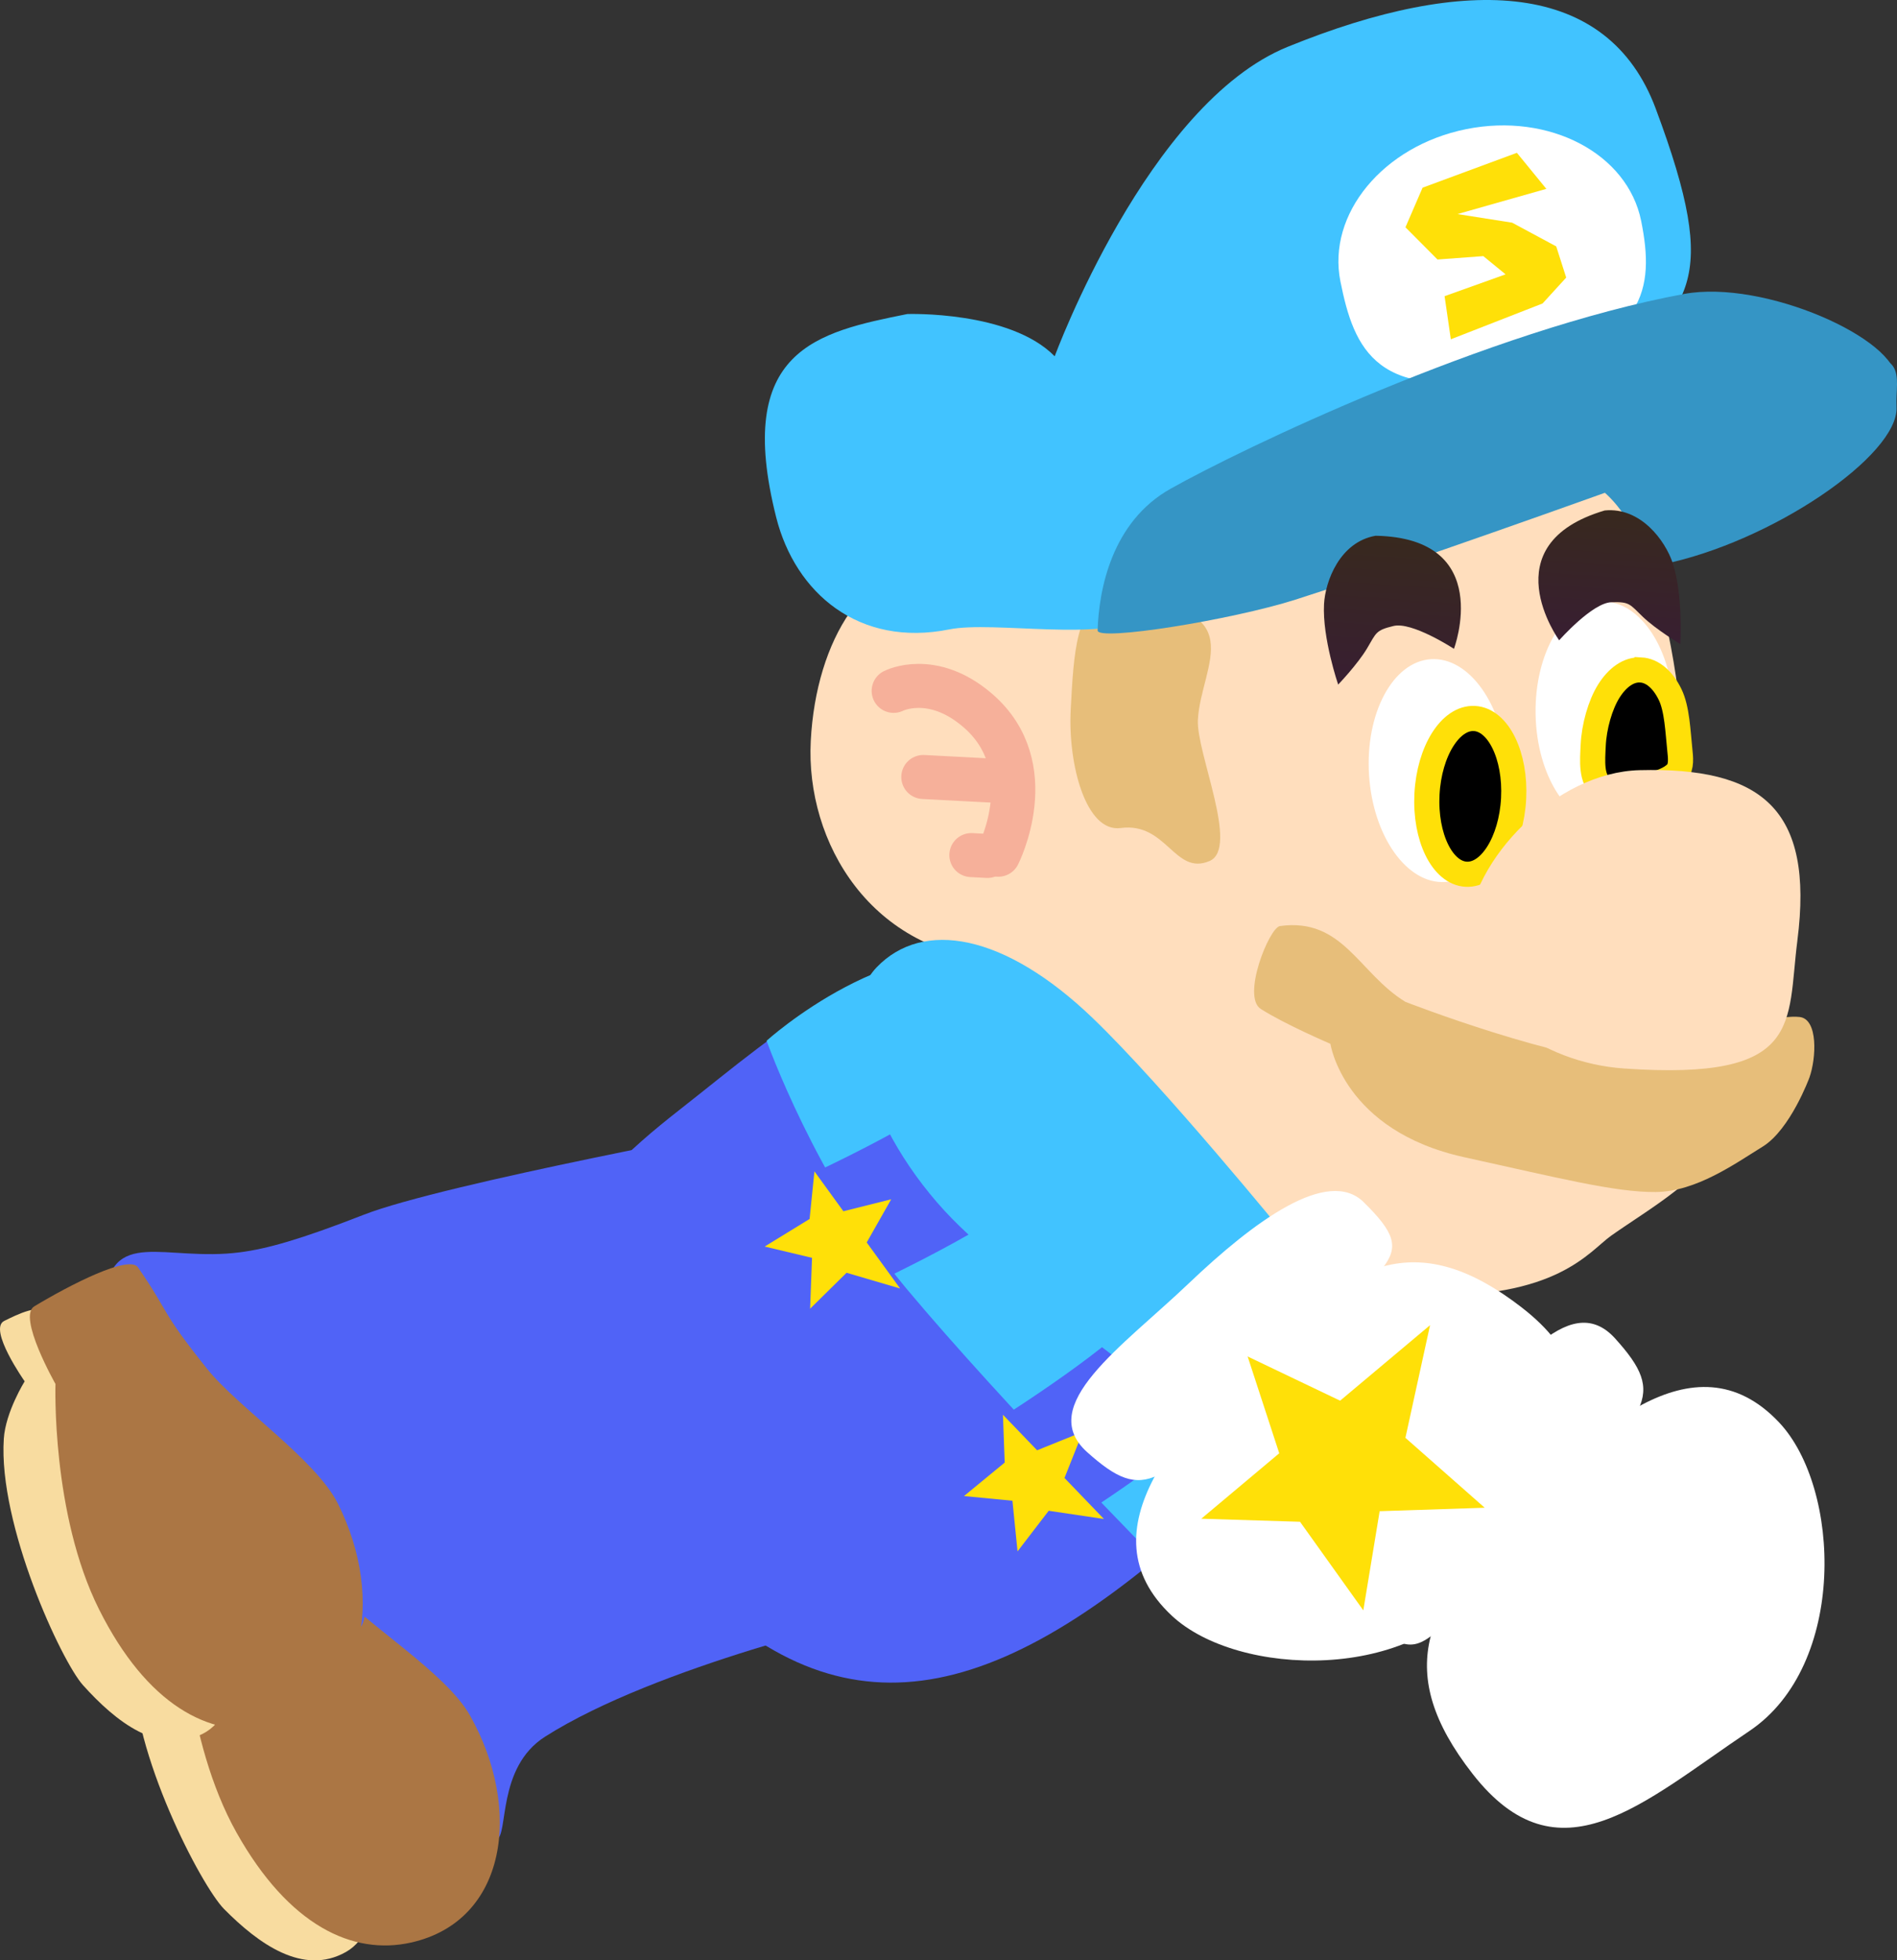 <svg version="1.1" xmlns="http://www.w3.org/2000/svg" xmlns:xlink="http://www.w3.org/1999/xlink" width="150.882" height="155.859" viewBox="0,0,150.882,155.859"><rect x="0" y="0" width="150.882" height="155.859" fill="#333333" stroke="none"/><defs><linearGradient x1="282.07" y1="131.2" x2="281.203" y2="143.206" gradientUnits="userSpaceOnUse" id="color-1"><stop offset="0" stop-color="#38291e"/><stop offset="1" stop-color="#381e32"/></linearGradient><linearGradient x1="299.488" y1="129.092" x2="298.723" y2="139.68" gradientUnits="userSpaceOnUse" id="color-2"><stop offset="0" stop-color="#38291e"/><stop offset="1" stop-color="#381e32"/></linearGradient></defs><g transform="translate(-170.91,-88.5)"><g data-paper-data="{&quot;isPaintingLayer&quot;:true}" fill-rule="nonzero" stroke-linejoin="miter" stroke-miterlimit="10" stroke-dasharray="" stroke-dashoffset="0" style="mix-blend-mode: normal"><g data-paper-data="{&quot;origRot&quot;:0}" stroke="none" stroke-width="0" stroke-linecap="butt"><g data-paper-data="{&quot;origPos&quot;:null,&quot;index&quot;:null,&quot;origRot&quot;:0}"><path d="M260.744,178.356c3.817,-3.7 13.889,-0.436 20.664,6.553c6.775,6.989 12.171,14.645 12.171,14.645l-11.327,11.234c0,0 -11.932,-9.633 -17.381,-15.255c-6.775,-6.989 -7.944,-13.478 -4.127,-17.177z" data-paper-data="{&quot;origRot&quot;:0,&quot;origPos&quot;:null}" fill="#41c3ff"/><g data-paper-data="{&quot;origPos&quot;:null}" fill="#ffffff"><path d="M290.833,209.328c6.435,-6.837 14.776,-14.939 21.574,-7.746c4.932,5.218 5.439,19.312 -2.357,24.544c-8.507,5.71 -15.177,12.163 -22.017,3.402c-6.386,-8.18 -3.635,-13.364 2.8,-20.201z" data-paper-data="{&quot;origRot&quot;:0,&quot;origPos&quot;:null}"/><path d="M286.014,203.038c4.975,-5.272 9.623,-12.257 13.363,-8.118c4.184,4.631 2.619,5.748 -5.724,14.162c-9.504,9.585 -9.212,12.781 -14.044,7.928c-2.822,-2.833 1.43,-8.7 6.405,-13.972z" data-paper-data="{&quot;origRot&quot;:0,&quot;origPos&quot;:null}"/></g></g></g><g data-paper-data="{&quot;origRot&quot;:0}" stroke="none" stroke-width="0" stroke-linecap="butt"><path d="M214.259,226.578c-3.855,2.453 -2.886,7.827 -3.858,8.19c-3.934,1.465 -7.446,1.179 -12.515,-3.858c-6.279,-6.24 -9.062,-12.349 -8.894,-21.2c0.114,-6.028 4.653,-3.335 10.587,-4.402c2.129,-0.383 4.717,-1.234 9.681,-3.45c6.207,-2.77 24.582,-7.483 24.582,-7.483c0,0 3.645,6.362 5.298,11.184c1.304,3.805 1.408,11.411 1.408,11.411c0,0 -17.377,3.938 -26.288,9.608z" data-paper-data="{&quot;origPos&quot;:null}" fill="#5063f7"/><path d="M198.417,243.698c-3.399,1.91 -6.943,-0.649 -9.686,-3.42c-1.797,-1.816 -7.345,-12.403 -7.221,-19.272c0.038,-2.133 1.44,-4.635 1.44,-4.635c0,0 -3.129,-4.019 -1.852,-4.72c1.014,-0.556 2.716,-1.546 3.788,-0.863c4.615,2.94 10.205,12.903 12.885,17.673c3.679,6.548 3.968,13.37 0.646,15.237z" data-paper-data="{&quot;origPos&quot;:null}" fill="#f8dca0"/><path d="M203.61,242.942c-4.648,1.044 -9.728,-1.34 -13.888,-8.743c-4.159,-7.403 -4.315,-17.735 -4.315,-17.735c0,0 -3.293,-5.201 -1.979,-6.082c2.72,-1.823 7.335,-4.484 8.092,-3.492c2.795,3.662 1.834,3.213 5.868,7.789c2.611,2.962 8.98,6.785 10.915,10.227c4.159,7.403 2.96,16.317 -4.692,18.035z" data-paper-data="{&quot;origPos&quot;:null}" fill="#ab7644"/></g><g data-paper-data="{&quot;origRot&quot;:0}" stroke="none" stroke-width="0" stroke-linecap="butt"><path d="M203.66,210.009c-3.968,2.266 -3.255,7.681 -4.244,7.997c-3.999,1.276 -7.494,0.823 -12.317,-4.45c-5.975,-6.531 -8.464,-12.767 -7.875,-21.599c0.401,-6.016 4.806,-3.11 10.784,-3.893c2.145,-0.281 4.77,-1.008 9.835,-2.985c6.332,-2.472 31.48,-7.116 31.48,-7.116c0,0 -3.232,7.34 -1.81,12.234c1.122,3.863 0.863,11.465 0.863,11.465c0,0 -17.544,3.107 -26.716,8.346z" data-paper-data="{&quot;origPos&quot;:null}" fill="#5063f7"/><path d="M187.021,226.355c-3.486,1.746 -6.905,-0.979 -9.512,-3.877c-1.709,-1.899 -6.746,-12.738 -6.296,-19.594c0.14,-2.128 1.659,-4.561 1.659,-4.561c0,0 -2.934,-4.163 -1.625,-4.803c1.039,-0.508 2.787,-1.415 3.825,-0.682c4.47,3.156 9.58,13.374 12.03,18.266c3.363,6.716 3.328,13.544 -0.08,15.25z" data-paper-data="{&quot;origPos&quot;:null}" fill="#f8dca0"/><path d="M192.244,225.847c-4.692,0.821 -9.654,-1.802 -13.456,-9.394c-3.802,-7.593 -3.466,-17.92 -3.466,-17.92c0,0 -3.042,-5.352 -1.687,-6.169c2.804,-1.692 7.54,-4.129 8.249,-3.103c2.617,3.791 1.679,3.297 5.491,8.059c2.468,3.083 8.647,7.204 10.415,10.735c3.802,7.593 2.18,16.439 -5.546,17.791z" data-paper-data="{&quot;origPos&quot;:null}" fill="#ab7644"/></g><g data-paper-data="{&quot;origRot&quot;:0}"><path d="M262.422,212.808c-16.424,13.369 -28.479,12.965 -41.227,-3.647c-13.355,-17.404 -4.245,-26.149 3.753,-32.417c8.677,-6.8 15.207,-13.1 25.974,-10.736c8.022,1.762 10.342,8.685 15.409,15.149c9.368,11.954 12.189,18.546 -3.91,31.65z" data-paper-data="{&quot;origPos&quot;:null}" fill="#5063f7" stroke="none" stroke-width="0" stroke-linecap="butt"/><path d="M263.048,212.634c0,0 -12.211,-12.339 -20.024,-21.66c-7.166,-8.55 -11.141,-19.728 -11.141,-19.728c0,0 10.25,-9.286 19.389,-6.321c5.979,1.94 10.502,5.847 15.292,11.667c4.79,5.819 8.018,13.7 7.939,18.581c-0.187,11.53 -11.456,17.462 -11.456,17.462z" data-paper-data="{&quot;origPos&quot;:null}" fill="#41c3ff" stroke="none" stroke-width="0" stroke-linecap="butt"/><path d="M271.094,188.679c0,0 -4.064,5.904 -7.035,8.781c-3.816,3.695 -12.328,8.925 -12.328,8.925" data-paper-data="{&quot;origPos&quot;:null,&quot;origRot&quot;:0}" fill="none" stroke="#5063f7" stroke-width="10" stroke-linecap="round"/><path d="M257.427,172.064c0,0 -4.792,5.33 -8.109,7.8c-4.261,3.172 -13.377,7.259 -13.377,7.259" data-paper-data="{&quot;origPos&quot;:null}" fill="none" stroke="#5063f7" stroke-width="10" stroke-linecap="round"/><path d="M231.729,187.608l3.574,-2.193l0.385,-3.785l2.302,3.172l3.804,-0.953l-1.948,3.434l2.658,3.66l-4.261,-1.251l-2.899,2.858l0.152,-4.046z" data-paper-data="{&quot;origPos&quot;:null,&quot;origRot&quot;:0}" fill="#ffe008" stroke="none" stroke-width="NaN" stroke-linecap="butt"/><path d="M247.583,207.445l3.238,-2.663l-0.14,-3.802l2.717,2.825l3.637,-1.467l-1.458,3.67l3.136,3.26l-4.392,-0.653l-2.479,3.23l-0.406,-4.028z" data-paper-data="{&quot;origPos&quot;:null,&quot;origRot&quot;:0}" fill="#ffe008" stroke="none" stroke-width="NaN" stroke-linecap="butt"/></g><g><path d="M321.756,120.856c0.191,3.831 -9.962,10.774 -18.698,12.53c-7.039,1.415 -6.625,-5.559 -7.343,-9.132c-0.718,-3.574 13.233,-5.566 20.272,-6.981c7.039,-1.415 5.646,1.104 5.769,3.584z" fill="#3595c5" stroke="none" stroke-width="0" stroke-linecap="butt"/><path d="M247.418,176.061c-1.809,-1.465 -2.148,-3.755 -0.519,-6.412c1.89,-3.082 1.511,-8.15 3.32,-6.685c0,0 7.169,1.4 7.575,4.319c0,0 2.608,8.505 1.289,9.774c0,0 -1.849,1.226 -6.476,0.763c-2.507,-0.251 -3.38,-0.295 -5.189,-1.76z" data-paper-data="{&quot;origRot&quot;:0,&quot;origPos&quot;:null}" fill="#e7be7a" stroke="none" stroke-width="0" stroke-linecap="butt"/><path d="M256.201,137.371c4.255,1.232 33.201,-11.887 38.97,-11.262c8.535,0.926 9.867,20.205 10.022,28.789c0.178,9.869 6.8,14.708 2.87,23.763c-1.515,3.491 -5.888,5.881 -8.997,8.076c-1.764,1.245 -4.285,5.083 -15.07,4.738c-18.692,-4.758 -23.691,-9.982 -26.657,-14.116c-3.084,-3.959 -1.65,-5.126 -4.569,-10.093c-0.895,-1.523 -2.006,-2.368 -2.2,-2.378c-10.356,-0.544 -15.6,-9.398 -15.174,-17.487c0.425,-8.089 4.466,-14.452 10.257,-14.148c5.791,0.304 9.069,3.691 10.548,4.119z" data-paper-data="{&quot;origPos&quot;:null}" fill="#ffdebd" stroke="none" stroke-width="0" stroke-linecap="butt"/><path d="M304.045,145.099c0.095,4.901 -2.29,8.921 -5.327,8.98c-3.037,0.059 -5.576,-3.866 -5.671,-8.766c-0.095,-4.901 2.29,-8.921 5.327,-8.98c3.037,-0.059 5.576,3.866 5.671,8.766z" data-paper-data="{&quot;origPos&quot;:null,&quot;origRot&quot;:0}" fill="#ffffff" stroke="none" stroke-width="0" stroke-linecap="butt"/><path d="M266.186,145.73c-0.137,2.605 3.326,10.213 0.924,11.228c-2.795,1.182 -3.385,-3.116 -7.07,-2.625c-2.737,0.365 -4.2,-5.009 -3.968,-9.421c0.232,-4.412 0.44,-8.687 3.201,-8.644c11.625,0.182 7.145,5.049 6.913,9.462z" data-paper-data="{&quot;origPos&quot;:null}" fill="#e7be7a" stroke="none" stroke-width="0" stroke-linecap="butt"/><path d="M290.777,149.413c0.315,4.891 -1.888,9.015 -4.919,9.21c-3.031,0.195 -5.744,-3.612 -6.058,-8.504c-0.315,-4.891 1.888,-9.015 4.919,-9.21c3.031,-0.195 5.744,3.612 6.058,8.504z" data-paper-data="{&quot;origPos&quot;:null,&quot;origRot&quot;:0}" fill="#ffffff" stroke="none" stroke-width="0" stroke-linecap="butt"/><path d="M288.179,145.624c0.951,0.05 1.775,0.789 2.34,1.943c0.564,1.153 0.869,2.721 0.779,4.43c-0.09,1.709 -0.558,3.236 -1.24,4.324c-0.683,1.088 -1.58,1.736 -2.531,1.686c-0.951,-0.05 -1.775,-0.789 -2.34,-1.943c-0.564,-1.153 -0.869,-2.721 -0.779,-4.43c0.09,-1.709 0.558,-3.236 1.24,-4.324c0.683,-1.088 1.58,-1.736 2.531,-1.686z" data-paper-data="{&quot;origPos&quot;:null}" fill="#000000" stroke="#ffe008" stroke-width="2" stroke-linecap="butt"/><path d="M301.4,141.762c0.951,0.05 1.775,0.789 2.34,1.943c0.564,1.153 0.621,2.941 0.779,4.43c0.055,0.543 0.163,1.333 -0.244,1.79c-0.513,0.551 -1.324,0.785 -2.055,0.994c-1.268,0.194 -2.799,0.891 -3.866,0.197c-0.934,-0.63 -0.777,-2.182 -0.726,-3.343c0.066,-1.5 0.558,-3.236 1.24,-4.324c0.683,-1.088 1.58,-1.736 2.531,-1.686z" data-paper-data="{&quot;origPos&quot;:null}" fill="#000000" stroke="#ffe008" stroke-width="2" stroke-linecap="round"/><path d="M302.602,97.139c5.294,14.179 2.629,15.582 -4.3,21.854c-10.097,9.14 -25.379,10.771 -36.564,18.541c-2.937,2.04 -11.817,0.302 -15.323,1.007c-7.171,1.441 -12.247,-2.871 -13.77,-8.915c-3.359,-13.333 3.26,-14.718 10.431,-16.159c0,0 8.154,-0.278 11.722,3.361c0,0 7.389,-20.068 18.518,-24.6c14.326,-5.834 25.485,-5.271 29.287,4.911z" fill="#41c3ff" stroke="none" stroke-width="0" stroke-linecap="butt"/><path d="M301.444,106.068c1.077,5.36 0.453,9.682 -10.01,12.11c-11.046,2.563 -12.834,-1.942 -13.911,-7.302c-1.077,-5.36 3.404,-10.782 10.01,-12.11c6.606,-1.328 12.834,1.942 13.911,7.302z" fill="#ffffff" stroke="none" stroke-width="0" stroke-linecap="butt"/><path d="M321.734,118.718c-0.027,0.881 -37.291,14.124 -47.797,17.46c-5.106,1.621 -15.753,3.328 -15.726,2.446c0.1,-3.257 1.125,-8.636 5.795,-11.262c5.642,-3.174 25.306,-12.613 40.851,-15.491c6.355,-1.176 16.977,3.59 16.878,6.847z" fill="#3595c5" stroke="none" stroke-width="0" stroke-linecap="butt"/><path d="M286.305,115.475l-0.497,-3.428l4.851,-1.735l-1.771,-1.449l-3.644,0.269l-2.548,-2.562l1.362,-3.149l7.5,-2.772l2.343,2.866l-7.069,2.004l4.352,0.686l3.504,1.885l0.793,2.479l-1.88,2.059z" data-paper-data="{&quot;origRot&quot;:0}" fill="#ffe008" stroke="none" stroke-width="0" stroke-linecap="butt"/><path d="M302.603,183.273c-3.224,0.033 -7.797,-1.136 -15.225,-2.767c-9.631,-2.115 -10.651,-9.018 -10.651,-9.018c0,0 -3.571,-1.522 -5.537,-2.77c-1.539,-0.977 0.667,-6.473 1.528,-6.592c5.017,-0.689 6.267,3.767 9.976,6.028c0,0 12.543,4.873 18.524,4.847c0,0 9.862,-3.999 12.835,-3.644c1.475,0.176 1.321,3.277 0.772,4.819c0,0 -1.515,4.126 -3.714,5.485c-2.2,1.358 -5.285,3.579 -8.509,3.612z" data-paper-data="{&quot;origPos&quot;:null}" fill="#e7be7a" stroke="none" stroke-width="0" stroke-linecap="butt"/><path d="M313.868,163.286c-0.847,6.583 0.542,11.169 -13.803,10.164c-6.611,-0.463 -12.759,-4.934 -12.451,-10.794c0.308,-5.86 7.072,-12.757 13.697,-12.924c9.654,-0.244 13.91,3.022 12.556,13.553z" data-paper-data="{&quot;origPos&quot;:null}" fill="#ffdebd" stroke="none" stroke-width="0" stroke-linecap="butt"/><g data-paper-data="{&quot;origPos&quot;:null}" fill="none" stroke="#f6b09a" stroke-width="3.5" stroke-linecap="round"><path d="M241.988,143.428c0,0 3.05,-1.572 6.683,1.552c5.21,4.481 1.645,11.474 1.645,11.474" data-paper-data="{&quot;origPos&quot;:null}"/><path d="M244.346,150.275l5.992,0.315" data-paper-data="{&quot;origPos&quot;:null}"/><path d="M249.452,156.552l-1.284,-0.068" data-paper-data="{&quot;origPos&quot;:null}"/></g><path d="M281.719,138.276c-1.395,0.337 -1.341,0.535 -2.074,1.769c-0.757,1.273 -2.301,2.883 -2.301,2.883c0,0 -1.266,-3.699 -1.125,-6.387c0.096,-1.826 1.255,-4.955 4.103,-5.446c9.535,0.18 6.231,8.99 6.231,8.99c0,0 -3.366,-2.203 -4.833,-1.809z" data-paper-data="{&quot;origPos&quot;:null}" fill="url(#color-1)" stroke="none" stroke-width="0" stroke-linecap="butt"/><path d="M299.103,136.38c-1.519,0.009 -4.181,3.026 -4.181,3.026c0,0 -5.522,-7.619 3.624,-10.321c2.875,-0.282 4.823,2.428 5.4,4.163c0.849,2.555 0.609,6.457 0.609,6.457c0,0 -1.916,-1.142 -2.983,-2.169c-1.035,-0.995 -1.034,-1.2 -2.469,-1.156z" data-paper-data="{&quot;origPos&quot;:null,&quot;index&quot;:null,&quot;origRot&quot;:0}" fill="url(#color-2)" stroke="none" stroke-width="0" stroke-linecap="butt"/></g><g data-paper-data="{&quot;origRot&quot;:0}" stroke="none" stroke-linecap="butt"><g data-paper-data="{&quot;origPos&quot;:null}" stroke-width="0"><path d="M257.83,169.452c5.648,5.422 15.34,17.306 15.34,17.306l-11.179,11.382c0,0 -7.682,-5.359 -14.704,-12.099c-7.022,-6.741 -10.335,-16.796 -6.654,-20.631c3.681,-3.835 10.175,-2.698 17.198,4.043z" data-paper-data="{&quot;origRot&quot;:0,&quot;origPos&quot;:null}" fill="#41c3ff"/><g data-paper-data="{&quot;origPos&quot;:null}" fill="#ffffff"><path d="M291.938,192.447c8.794,6.797 2.374,13.499 -3.294,22.033c-5.194,7.821 -19.29,7.383 -24.532,2.477c-7.226,-6.763 0.835,-15.143 7.64,-21.612c6.805,-6.468 11.976,-9.245 20.187,-2.899z" data-paper-data="{&quot;origRot&quot;:0,&quot;origPos&quot;:null}"/><path d="M279.378,184.084c4.876,4.809 1.679,4.532 -7.859,14.083c-8.373,8.384 -9.482,9.954 -14.133,5.793c-4.158,-3.72 2.805,-8.402 8.052,-13.403c5.247,-5.001 11.093,-9.282 13.941,-6.474z" data-paper-data="{&quot;origRot&quot;:0,&quot;origPos&quot;:null}"/></g></g><path d="M279.344,216.532l-5.034,-7.043l-7.853,-0.243l6.2,-5.202l-2.514,-7.697l7.356,3.515l7.154,-6.004l-1.96,8.958l6.307,5.558l-8.356,0.274z" data-paper-data="{&quot;origPos&quot;:null,&quot;origRot&quot;:0}" fill="#ffe008" stroke-width="NaN"/></g></g></g></svg>